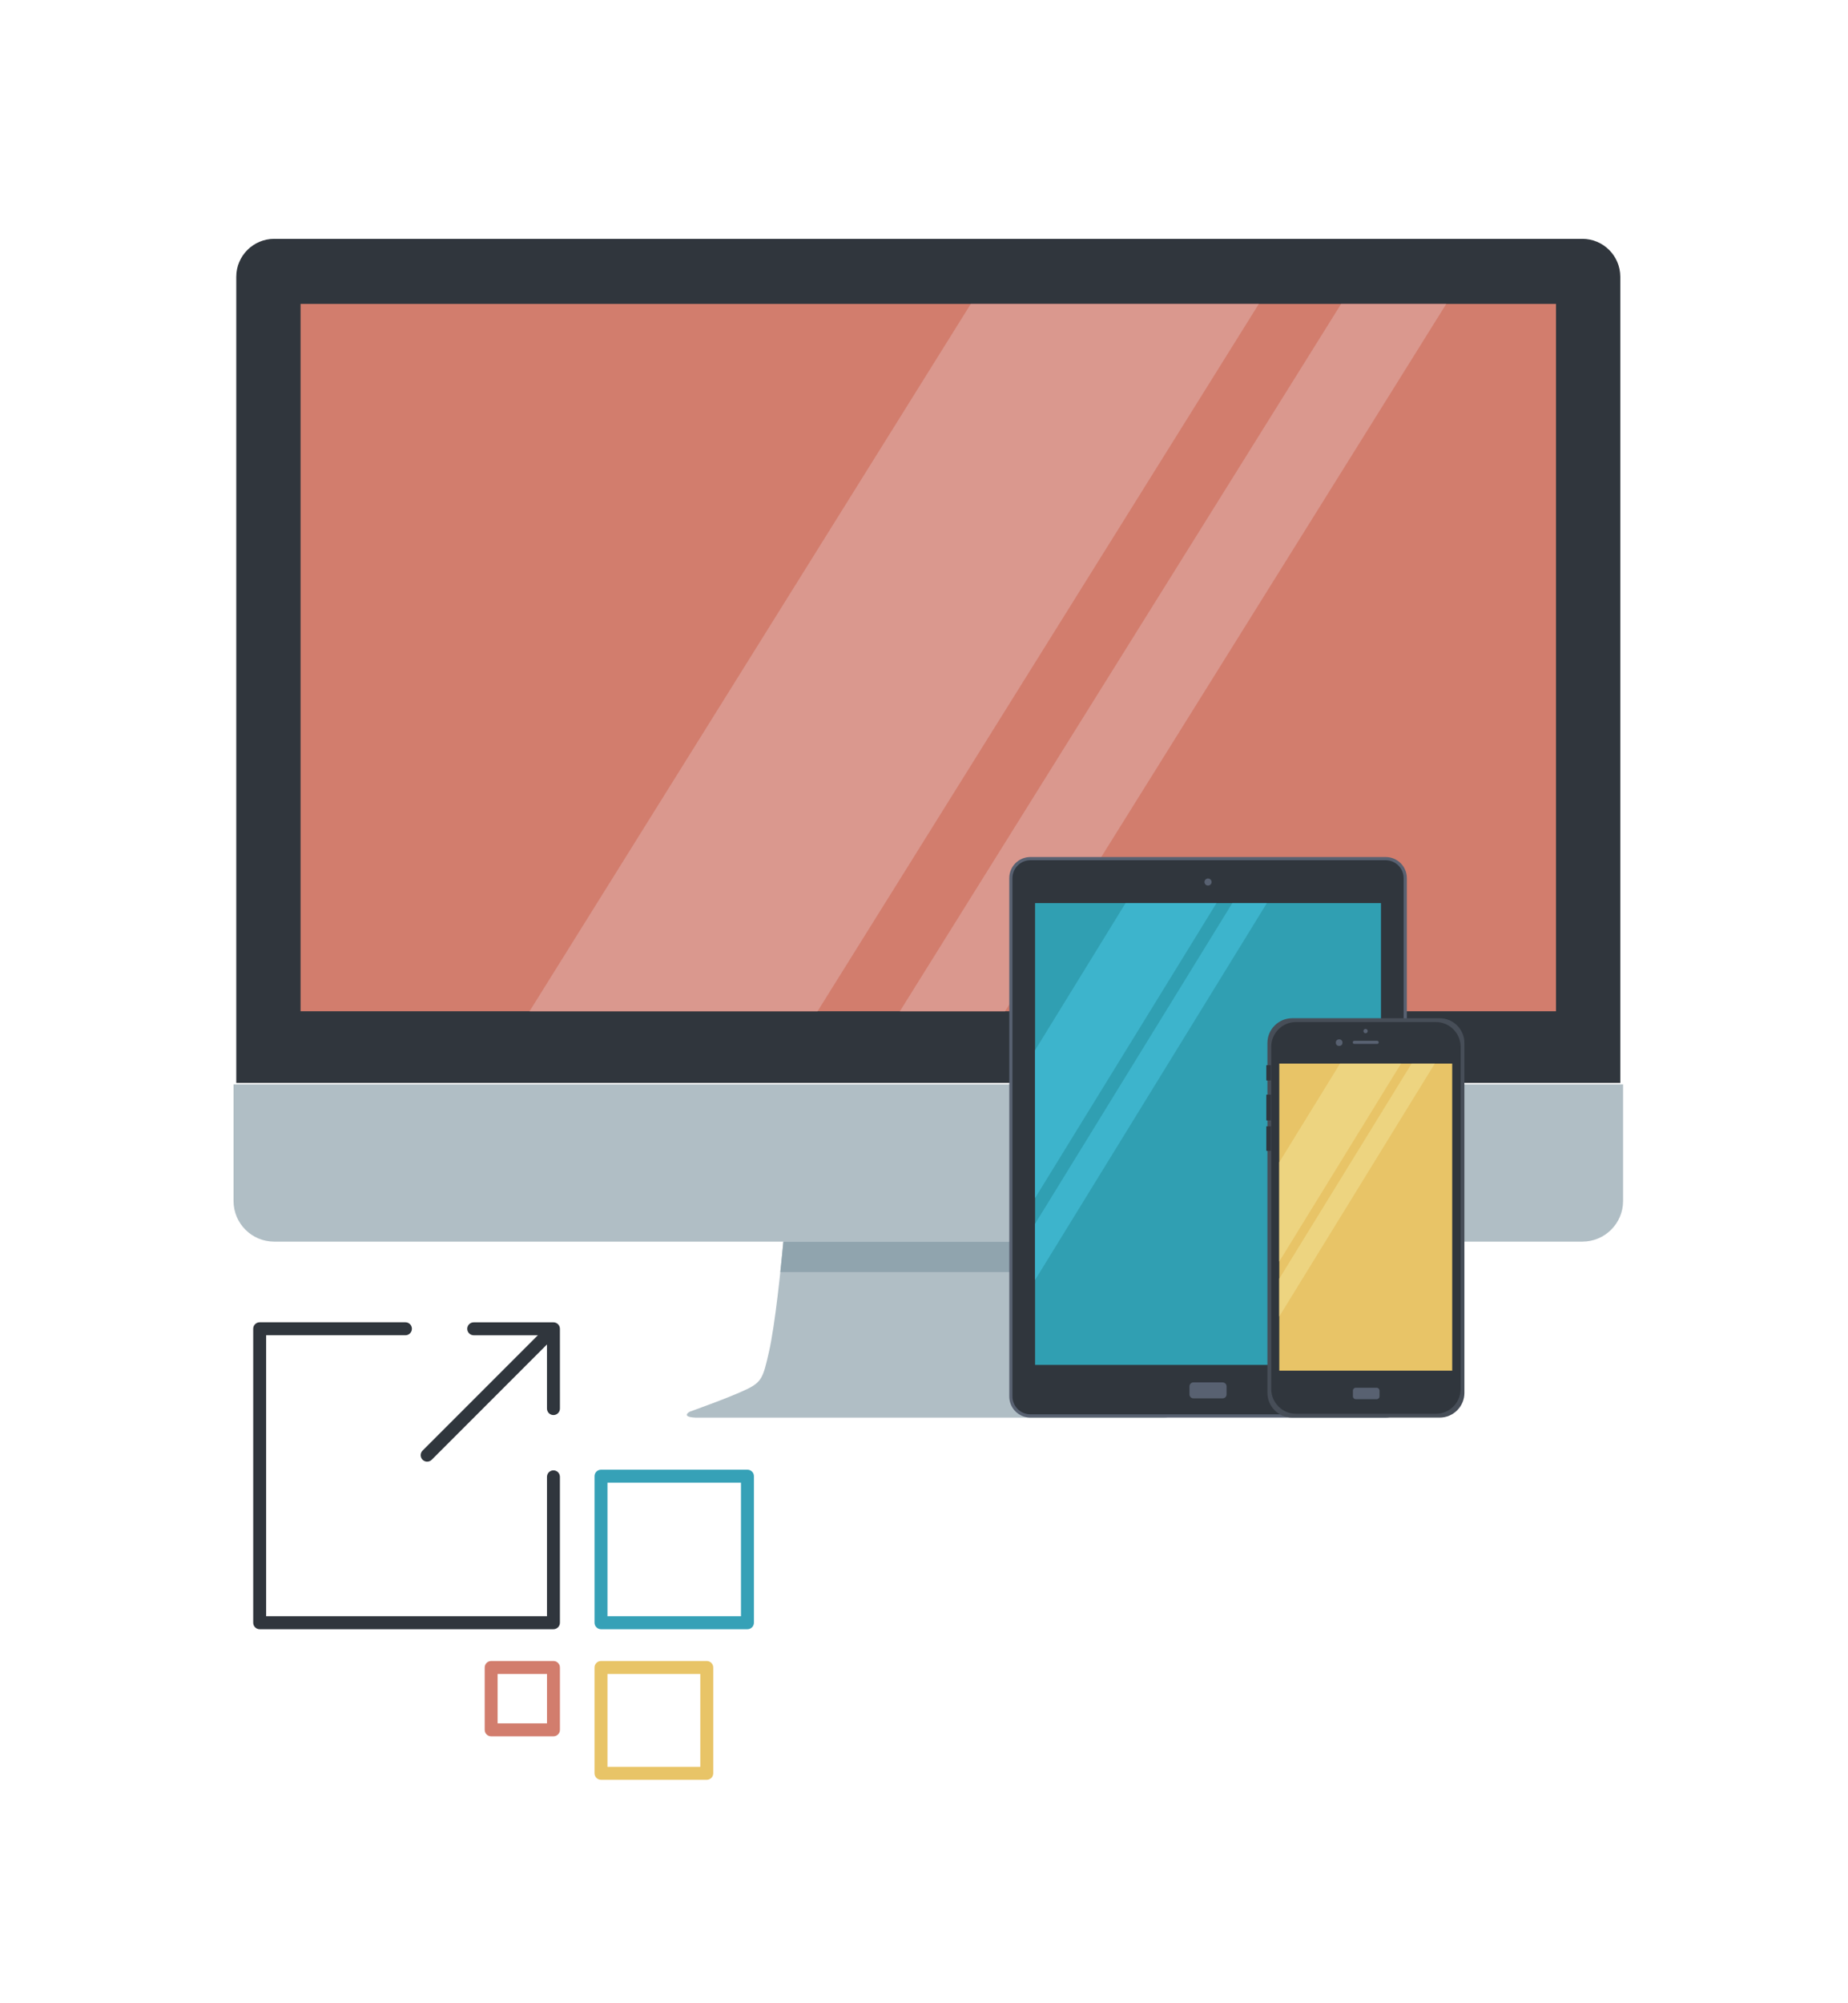 <?xml version="1.0" encoding="utf-8"?>
<!-- Generator: Adobe Illustrator 16.0.0, SVG Export Plug-In . SVG Version: 6.00 Build 0)  -->
<!DOCTYPE svg PUBLIC "-//W3C//DTD SVG 1.1//EN" "http://www.w3.org/Graphics/SVG/1.1/DTD/svg11.dtd">
<svg version="1.1" id="Layer_1" xmlns="http://www.w3.org/2000/svg" xmlns:xlink="http://www.w3.org/1999/xlink" x="0px" y="0px"
	 width="120px" height="130px" viewBox="0 0 120 130" enable-background="new 0 0 120 130" xml:space="preserve">
<g>
	<g>
		<g>
			<path fill="#30363D" d="M105.214,70.273V17.962c0-1.357-1.103-2.462-2.461-2.462H17.802c-1.356,0-2.46,1.104-2.46,2.462v52.313
				h89.872V70.273z"/>
			<path fill="#B0BEC5" d="M15.165,70.374v7.563c0,1.455,1.18,2.638,2.637,2.638h84.951c1.457,0,2.642-1.181,2.642-2.638v-7.563
				H15.165z"/>
			<path fill="#B0BEC5" d="M75.816,91.717c0,0-0.651-0.32-1.403-0.604c-0.802-0.303-1.765-0.68-2.332-0.951
				c-0.994-0.479-1.08-0.791-1.45-2.418c-0.406-1.778-0.789-5.531-0.941-7.168H50.87c-0.155,1.637-0.534,5.39-0.941,7.168
				c-0.371,1.627-0.455,1.939-1.451,2.418c-0.561,0.27-1.51,0.643-2.306,0.941l0,0c-0.763,0.287-1.386,0.508-1.386,0.508
				s-0.604,0.337,0.367,0.385h30.254C76.32,92.014,75.816,91.717,75.816,91.717z"/>
			<path fill="#90A4AE" d="M69.887,82.552c-0.085-0.778-0.152-1.478-0.199-1.978H50.868c-0.045,0.5-0.116,1.197-0.199,1.978H69.887z
				"/>
			<polygon display="none" fill="#474E58" points="31.485,70.273 50.189,70.273 84.379,15.501 65.675,15.501 			"/>
			<polygon display="none" fill="#474E58" points="55.532,70.273 62.357,70.273 96.549,15.501 89.723,15.501 			"/>
			<rect x="19.517" y="19.721" fill="#D27D6D" width="81.521" height="45.904"/>
			<polygon fill="#DA988E" points="34.386,65.625 53.089,65.625 81.743,19.721 63.039,19.721 			"/>
			<polygon fill="#DA988E" points="65.264,65.625 93.914,19.721 87.086,19.721 58.434,65.625 			"/>
		</g>
		<g>
			<path fill="#586171" d="M91.354,90.62c0,0.758-0.615,1.374-1.375,1.374h-23.07c-0.76,0-1.372-0.615-1.372-1.374V56.987
				c0-0.758,0.612-1.371,1.372-1.371h23.07c0.76,0,1.375,0.613,1.375,1.371V90.62z"/>
			<path fill="#30363D" d="M66.907,91.783c-0.642,0-1.163-0.52-1.163-1.163V56.987c0-0.641,0.521-1.163,1.163-1.163h23.069
				c0.646,0,1.168,0.522,1.168,1.163V90.62c0,0.644-0.521,1.163-1.168,1.163H66.907L66.907,91.783z"/>
			<g>
				<path fill="#586171" d="M78.675,57.239c0,0.129-0.104,0.229-0.233,0.229c-0.125,0-0.229-0.101-0.229-0.229
					c0-0.128,0.104-0.231,0.229-0.231C78.568,57.008,78.675,57.11,78.675,57.239z"/>
			</g>
			<path fill="#586171" d="M79.648,90.489c0,0.143-0.115,0.257-0.258,0.257h-1.896c-0.143,0-0.256-0.114-0.256-0.257v-0.519
				c0-0.143,0.113-0.26,0.256-0.26h1.896c0.142,0,0.258,0.117,0.258,0.26V90.489L79.648,90.489z"/>
			<rect x="67.212" y="58.606" fill="#309FB2" width="22.462" height="29.969"/>
			<g>
				<polygon fill="#3DB4CC" points="67.212,68.154 67.212,77.748 78.993,58.606 73.089,58.606 				"/>
				<polygon fill="#3DB4CC" points="67.212,83.066 82.264,58.606 80.02,58.606 67.212,79.418 				"/>
			</g>
		</g>
		<g>
			<g>
				<path fill="#474E58" d="M95.092,90.389c0,0.883-0.721,1.605-1.603,1.605h-9.585c-0.883,0-1.604-0.723-1.604-1.605V67.682
					c0-0.882,0.722-1.604,1.604-1.604h9.584c0.881,0,1.603,0.722,1.603,1.604L95.092,90.389L95.092,90.389z"/>
			</g>
			<g>
				<path fill="#30363D" d="M84.152,91.746c-0.885,0-1.605-0.723-1.605-1.604V67.93c0-0.882,0.721-1.604,1.605-1.604h9.088
					c0.885,0,1.605,0.723,1.605,1.604v22.213c0,0.881-0.722,1.604-1.605,1.604L84.152,91.746L84.152,91.746z"/>
			</g>
			<g>
				<circle fill="#586171" cx="86.958" cy="67.662" r="0.216"/>
				<path fill="#586171" d="M88.814,66.913c0,0.075-0.063,0.138-0.143,0.138c-0.072,0-0.138-0.063-0.138-0.138
					c0-0.077,0.063-0.142,0.138-0.142C88.752,66.771,88.814,66.836,88.814,66.913z"/>
				<path fill="#586171" d="M89.527,67.643c0,0.058-0.047,0.102-0.101,0.102h-1.481c-0.059,0-0.104-0.044-0.104-0.102l0,0
					c0-0.058,0.046-0.103,0.104-0.103h1.481C89.48,67.54,89.527,67.585,89.527,67.643L89.527,67.643z"/>
			</g>
			<path fill="#586171" d="M89.579,90.614c0,0.104-0.082,0.185-0.185,0.185h-1.356c-0.104,0-0.187-0.081-0.187-0.185v-0.368
				c0-0.104,0.082-0.188,0.187-0.188h1.356c0.103,0,0.185,0.084,0.185,0.188V90.614z"/>
			<polygon fill="#30363D" points="82.529,70.116 82.529,70.116 82.229,70.116 82.229,70.116 82.229,69.127 82.229,69.127 
				82.529,69.127 82.529,69.127 			"/>
			<polygon fill="#30363D" points="82.529,72.709 82.529,72.709 82.229,72.709 82.229,72.709 82.229,71.038 82.229,71.038 
				82.529,71.038 82.529,71.038 			"/>
			<polygon fill="#30363D" points="82.529,74.682 82.529,74.682 82.229,74.682 82.229,74.682 82.229,73.093 82.229,73.093 
				82.529,73.093 82.529,73.093 			"/>
			<g>
				<rect x="83.07" y="69.021" fill="#E8C467" width="11.229" height="19.928"/>
				<polygon fill="#EDD480" points="83.07,75.425 83.07,81.863 90.977,69.021 87.014,69.021 				"/>
				<polygon fill="#EDD480" points="83.07,85.43 93.169,69.021 91.662,69.021 83.07,82.98 				"/>
			</g>
		</g>
	</g>
	<g>
		<path fill="#30363D" d="M35.938,105.727H16.862c-0.232,0-0.42-0.188-0.42-0.42V86.229c0-0.23,0.188-0.42,0.42-0.42h9.465
			c0.232,0,0.42,0.188,0.42,0.42c0,0.232-0.188,0.422-0.42,0.422h-9.045v18.235h18.236v-9.048c0-0.232,0.188-0.42,0.42-0.42
			s0.42,0.188,0.42,0.42v9.469C36.358,105.538,36.17,105.727,35.938,105.727z"/>
	</g>
	<g>
		<g>
			<path fill="#30363D" d="M35.938,91.83c-0.232,0-0.42-0.188-0.42-0.421l-0.001-4.755l-4.756-0.002c-0.232,0-0.42-0.188-0.42-0.42
				c0-0.233,0.188-0.42,0.42-0.42l0,0h5.177c0.231,0,0.42,0.188,0.42,0.42l0.001,5.177C36.358,91.643,36.17,91.83,35.938,91.83z"/>
		</g>
		<g>
			<path fill="#30363D" d="M27.737,94.854c-0.107,0-0.215-0.041-0.297-0.123c-0.164-0.164-0.164-0.432,0-0.596l7.494-7.492
				c0.164-0.164,0.431-0.164,0.594,0c0.164,0.164,0.164,0.431,0,0.594l-7.494,7.494C27.952,94.813,27.844,94.854,27.737,94.854z"/>
		</g>
	</g>
	<g>
		<path fill="#36A1B7" d="M48.536,105.727h-9.51c-0.231,0-0.42-0.188-0.42-0.42v-9.511c0-0.231,0.188-0.42,0.42-0.42h9.51
			c0.232,0,0.42,0.188,0.42,0.42v9.511C48.956,105.538,48.768,105.727,48.536,105.727z M39.446,104.886h8.669v-8.67h-8.669V104.886z
			"/>
	</g>
	<g>
		<path fill="#E8C467" d="M45.895,115.5h-6.869c-0.231,0-0.42-0.188-0.42-0.42v-6.868c0-0.231,0.188-0.421,0.42-0.421h6.869
			c0.231,0,0.42,0.189,0.42,0.421v6.868C46.314,115.313,46.126,115.5,45.895,115.5z M39.446,114.66h6.028v-6.028h-6.028V114.66z"/>
	</g>
	<g>
		<path fill="#D27D6D" d="M35.939,112.678h-4.045c-0.232,0-0.42-0.188-0.42-0.42v-4.046c0-0.229,0.188-0.421,0.42-0.421h4.045
			c0.232,0,0.42,0.189,0.42,0.421v4.046C36.359,112.489,36.171,112.678,35.939,112.678z M32.313,111.837h3.206v-3.205h-3.206
			V111.837z"/>
	</g>
</g>
</svg>
